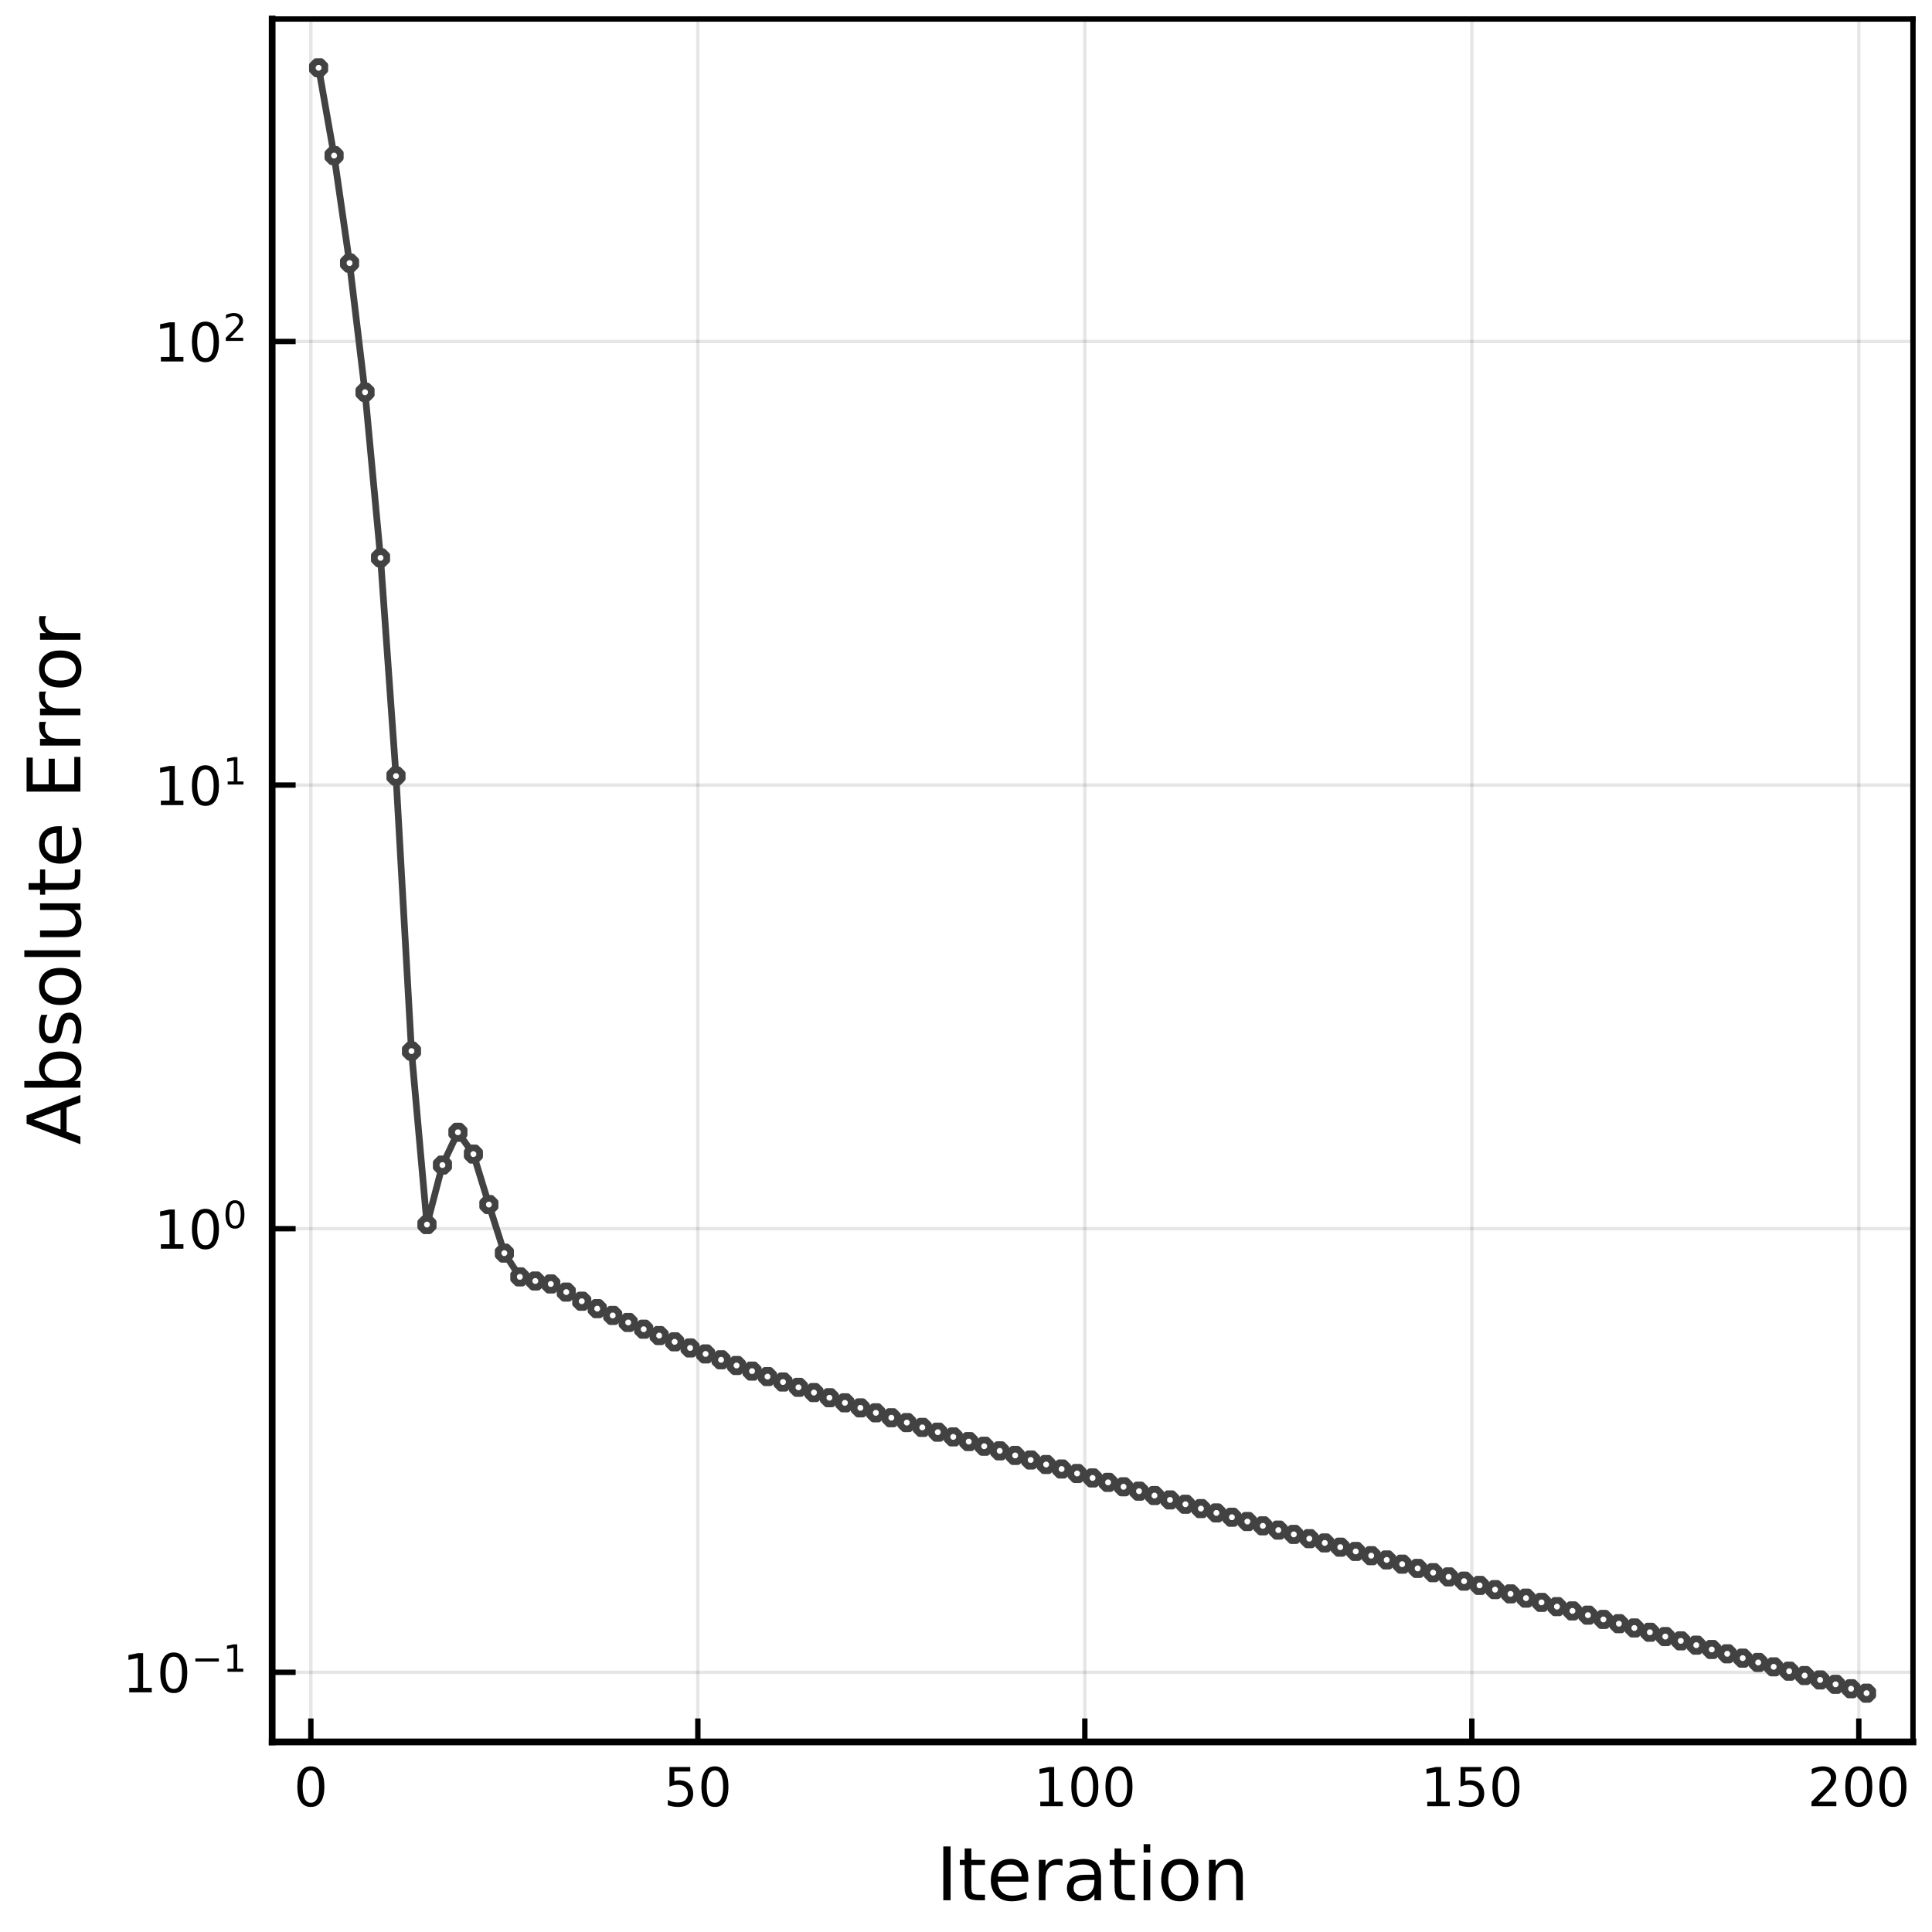 <?xml version="1.0" encoding="utf-8" standalone="no"?>
<!DOCTYPE svg PUBLIC "-//W3C//DTD SVG 1.1//EN"
  "http://www.w3.org/Graphics/SVG/1.1/DTD/svg11.dtd">
<!-- Created with matplotlib (https://matplotlib.org/) -->
<svg height="288pt" version="1.1" viewBox="0 0 288 288" width="288pt" xmlns="http://www.w3.org/2000/svg" xmlns:xlink="http://www.w3.org/1999/xlink">
 <defs>
  <style type="text/css">
*{stroke-linecap:butt;stroke-linejoin:round;}
  </style>
 </defs>
 <g id="figure_1">
  <g id="patch_1">
   <path d="M 0 288 
L 288 288 
L 288 0 
L 0 0 
z
" style="fill:#ffffff;"/>
  </g>
  <g id="axes_1">
   <g id="patch_2">
    <path d="M 40.571 259.665 
L 285.165 259.665 
L 285.165 2.835 
L 40.571 2.835 
z
" style="fill:#ffffff;"/>
   </g>
   <g id="matplotlib.axis_1">
    <g id="xtick_1">
     <g id="line2d_1">
      <path clip-path="url(#p5a295c0016)" d="M 46.34 259.665 
L 46.34 2.835 
" style="fill:none;stroke:#000000;stroke-linecap:square;stroke-opacity:0.1;stroke-width:0.5;"/>
     </g>
     <g id="line2d_2">
      <defs>
       <path d="M 0 0 
L 0 -3.5 
" id="m9ab2f34d6a" style="stroke:#000000;stroke-width:0.8;"/>
      </defs>
      <g>
       <use style="stroke:#000000;stroke-width:0.8;" x="46.34" xlink:href="#m9ab2f34d6a" y="259.665"/>
      </g>
     </g>
     <g id="text_1">
      <!-- 0 -->
      <defs>
       <path d="M 31.781 66.406 
Q 24.172 66.406 20.328 58.906 
Q 16.5 51.422 16.5 36.375 
Q 16.5 21.391 20.328 13.891 
Q 24.172 6.391 31.781 6.391 
Q 39.453 6.391 43.281 13.891 
Q 47.125 21.391 47.125 36.375 
Q 47.125 51.422 43.281 58.906 
Q 39.453 66.406 31.781 66.406 
z
M 31.781 74.219 
Q 44.047 74.219 50.516 64.516 
Q 56.984 54.828 56.984 36.375 
Q 56.984 17.969 50.516 8.266 
Q 44.047 -1.422 31.781 -1.422 
Q 19.531 -1.422 13.062 8.266 
Q 6.594 17.969 6.594 36.375 
Q 6.594 54.828 13.062 64.516 
Q 19.531 74.219 31.781 74.219 
z
" id="DejaVuSans-48"/>
      </defs>
      <g transform="translate(43.795 269.244)scale(0.08 -0.08)">
       <use xlink:href="#DejaVuSans-48"/>
      </g>
     </g>
    </g>
    <g id="xtick_2">
     <g id="line2d_3">
      <path clip-path="url(#p5a295c0016)" d="M 104.027 259.665 
L 104.027 2.835 
" style="fill:none;stroke:#000000;stroke-linecap:square;stroke-opacity:0.1;stroke-width:0.5;"/>
     </g>
     <g id="line2d_4">
      <g>
       <use style="stroke:#000000;stroke-width:0.8;" x="104.027" xlink:href="#m9ab2f34d6a" y="259.665"/>
      </g>
     </g>
     <g id="text_2">
      <!-- 50 -->
      <defs>
       <path d="M 10.797 72.906 
L 49.516 72.906 
L 49.516 64.594 
L 19.828 64.594 
L 19.828 46.734 
Q 21.969 47.469 24.109 47.828 
Q 26.266 48.188 28.422 48.188 
Q 40.625 48.188 47.75 41.5 
Q 54.891 34.812 54.891 23.391 
Q 54.891 11.625 47.562 5.094 
Q 40.234 -1.422 26.906 -1.422 
Q 22.312 -1.422 17.547 -0.641 
Q 12.797 0.141 7.719 1.703 
L 7.719 11.625 
Q 12.109 9.234 16.797 8.062 
Q 21.484 6.891 26.703 6.891 
Q 35.156 6.891 40.078 11.328 
Q 45.016 15.766 45.016 23.391 
Q 45.016 31 40.078 35.438 
Q 35.156 39.891 26.703 39.891 
Q 22.75 39.891 18.812 39.016 
Q 14.891 38.141 10.797 36.281 
z
" id="DejaVuSans-53"/>
      </defs>
      <g transform="translate(98.937 269.244)scale(0.08 -0.08)">
       <use xlink:href="#DejaVuSans-53"/>
       <use x="63.623" xlink:href="#DejaVuSans-48"/>
      </g>
     </g>
    </g>
    <g id="xtick_3">
     <g id="line2d_5">
      <path clip-path="url(#p5a295c0016)" d="M 161.715 259.665 
L 161.715 2.835 
" style="fill:none;stroke:#000000;stroke-linecap:square;stroke-opacity:0.1;stroke-width:0.5;"/>
     </g>
     <g id="line2d_6">
      <g>
       <use style="stroke:#000000;stroke-width:0.8;" x="161.715" xlink:href="#m9ab2f34d6a" y="259.665"/>
      </g>
     </g>
     <g id="text_3">
      <!-- 100 -->
      <defs>
       <path d="M 12.406 8.297 
L 28.516 8.297 
L 28.516 63.922 
L 10.984 60.406 
L 10.984 69.391 
L 28.422 72.906 
L 38.281 72.906 
L 38.281 8.297 
L 54.391 8.297 
L 54.391 0 
L 12.406 0 
z
" id="DejaVuSans-49"/>
      </defs>
      <g transform="translate(154.08 269.244)scale(0.08 -0.08)">
       <use xlink:href="#DejaVuSans-49"/>
       <use x="63.623" xlink:href="#DejaVuSans-48"/>
       <use x="127.246" xlink:href="#DejaVuSans-48"/>
      </g>
     </g>
    </g>
    <g id="xtick_4">
     <g id="line2d_7">
      <path clip-path="url(#p5a295c0016)" d="M 219.402 259.665 
L 219.402 2.835 
" style="fill:none;stroke:#000000;stroke-linecap:square;stroke-opacity:0.1;stroke-width:0.5;"/>
     </g>
     <g id="line2d_8">
      <g>
       <use style="stroke:#000000;stroke-width:0.8;" x="219.402" xlink:href="#m9ab2f34d6a" y="259.665"/>
      </g>
     </g>
     <g id="text_4">
      <!-- 150 -->
      <g transform="translate(211.767 269.244)scale(0.08 -0.08)">
       <use xlink:href="#DejaVuSans-49"/>
       <use x="63.623" xlink:href="#DejaVuSans-53"/>
       <use x="127.246" xlink:href="#DejaVuSans-48"/>
      </g>
     </g>
    </g>
    <g id="xtick_5">
     <g id="line2d_9">
      <path clip-path="url(#p5a295c0016)" d="M 277.089 259.665 
L 277.089 2.835 
" style="fill:none;stroke:#000000;stroke-linecap:square;stroke-opacity:0.1;stroke-width:0.5;"/>
     </g>
     <g id="line2d_10">
      <g>
       <use style="stroke:#000000;stroke-width:0.8;" x="277.089" xlink:href="#m9ab2f34d6a" y="259.665"/>
      </g>
     </g>
     <g id="text_5">
      <!-- 200 -->
      <defs>
       <path d="M 19.188 8.297 
L 53.609 8.297 
L 53.609 0 
L 7.328 0 
L 7.328 8.297 
Q 12.938 14.109 22.625 23.891 
Q 32.328 33.688 34.812 36.531 
Q 39.547 41.844 41.422 45.531 
Q 43.312 49.219 43.312 52.781 
Q 43.312 58.594 39.234 62.25 
Q 35.156 65.922 28.609 65.922 
Q 23.969 65.922 18.812 64.312 
Q 13.672 62.703 7.812 59.422 
L 7.812 69.391 
Q 13.766 71.781 18.938 73 
Q 24.125 74.219 28.422 74.219 
Q 39.75 74.219 46.484 68.547 
Q 53.219 62.891 53.219 53.422 
Q 53.219 48.922 51.531 44.891 
Q 49.859 40.875 45.406 35.406 
Q 44.188 33.984 37.641 27.219 
Q 31.109 20.453 19.188 8.297 
z
" id="DejaVuSans-50"/>
      </defs>
      <g transform="translate(269.454 269.244)scale(0.08 -0.08)">
       <use xlink:href="#DejaVuSans-50"/>
       <use x="63.623" xlink:href="#DejaVuSans-48"/>
       <use x="127.246" xlink:href="#DejaVuSans-48"/>
      </g>
     </g>
    </g>
    <g id="text_6">
     <!-- Iteration -->
     <defs>
      <path d="M 9.812 72.906 
L 19.672 72.906 
L 19.672 0 
L 9.812 0 
z
" id="DejaVuSans-73"/>
      <path d="M 18.312 70.219 
L 18.312 54.688 
L 36.812 54.688 
L 36.812 47.703 
L 18.312 47.703 
L 18.312 18.016 
Q 18.312 11.328 20.141 9.422 
Q 21.969 7.516 27.594 7.516 
L 36.812 7.516 
L 36.812 0 
L 27.594 0 
Q 17.188 0 13.234 3.875 
Q 9.281 7.766 9.281 18.016 
L 9.281 47.703 
L 2.688 47.703 
L 2.688 54.688 
L 9.281 54.688 
L 9.281 70.219 
z
" id="DejaVuSans-116"/>
      <path d="M 56.203 29.594 
L 56.203 25.203 
L 14.891 25.203 
Q 15.484 15.922 20.484 11.062 
Q 25.484 6.203 34.422 6.203 
Q 39.594 6.203 44.453 7.469 
Q 49.312 8.734 54.109 11.281 
L 54.109 2.781 
Q 49.266 0.734 44.188 -0.344 
Q 39.109 -1.422 33.891 -1.422 
Q 20.797 -1.422 13.156 6.188 
Q 5.516 13.812 5.516 26.812 
Q 5.516 40.234 12.766 48.109 
Q 20.016 56 32.328 56 
Q 43.359 56 49.781 48.891 
Q 56.203 41.797 56.203 29.594 
z
M 47.219 32.234 
Q 47.125 39.594 43.094 43.984 
Q 39.062 48.391 32.422 48.391 
Q 24.906 48.391 20.391 44.141 
Q 15.875 39.891 15.188 32.172 
z
" id="DejaVuSans-101"/>
      <path d="M 41.109 46.297 
Q 39.594 47.172 37.812 47.578 
Q 36.031 48 33.891 48 
Q 26.266 48 22.188 43.047 
Q 18.109 38.094 18.109 28.812 
L 18.109 0 
L 9.078 0 
L 9.078 54.688 
L 18.109 54.688 
L 18.109 46.188 
Q 20.953 51.172 25.484 53.578 
Q 30.031 56 36.531 56 
Q 37.453 56 38.578 55.875 
Q 39.703 55.766 41.062 55.516 
z
" id="DejaVuSans-114"/>
      <path d="M 34.281 27.484 
Q 23.391 27.484 19.188 25 
Q 14.984 22.516 14.984 16.5 
Q 14.984 11.719 18.141 8.906 
Q 21.297 6.109 26.703 6.109 
Q 34.188 6.109 38.703 11.406 
Q 43.219 16.703 43.219 25.484 
L 43.219 27.484 
z
M 52.203 31.203 
L 52.203 0 
L 43.219 0 
L 43.219 8.297 
Q 40.141 3.328 35.547 0.953 
Q 30.953 -1.422 24.312 -1.422 
Q 15.922 -1.422 10.953 3.297 
Q 6 8.016 6 15.922 
Q 6 25.141 12.172 29.828 
Q 18.359 34.516 30.609 34.516 
L 43.219 34.516 
L 43.219 35.406 
Q 43.219 41.609 39.141 45 
Q 35.062 48.391 27.688 48.391 
Q 23 48.391 18.547 47.266 
Q 14.109 46.141 10.016 43.891 
L 10.016 52.203 
Q 14.938 54.109 19.578 55.047 
Q 24.219 56 28.609 56 
Q 40.484 56 46.344 49.844 
Q 52.203 43.703 52.203 31.203 
z
" id="DejaVuSans-97"/>
      <path d="M 9.422 54.688 
L 18.406 54.688 
L 18.406 0 
L 9.422 0 
z
M 9.422 75.984 
L 18.406 75.984 
L 18.406 64.594 
L 9.422 64.594 
z
" id="DejaVuSans-105"/>
      <path d="M 30.609 48.391 
Q 23.391 48.391 19.188 42.75 
Q 14.984 37.109 14.984 27.297 
Q 14.984 17.484 19.156 11.844 
Q 23.344 6.203 30.609 6.203 
Q 37.797 6.203 41.984 11.859 
Q 46.188 17.531 46.188 27.297 
Q 46.188 37.016 41.984 42.703 
Q 37.797 48.391 30.609 48.391 
z
M 30.609 56 
Q 42.328 56 49.016 48.375 
Q 55.719 40.766 55.719 27.297 
Q 55.719 13.875 49.016 6.219 
Q 42.328 -1.422 30.609 -1.422 
Q 18.844 -1.422 12.172 6.219 
Q 5.516 13.875 5.516 27.297 
Q 5.516 40.766 12.172 48.375 
Q 18.844 56 30.609 56 
z
" id="DejaVuSans-111"/>
      <path d="M 54.891 33.016 
L 54.891 0 
L 45.906 0 
L 45.906 32.719 
Q 45.906 40.484 42.875 44.328 
Q 39.844 48.188 33.797 48.188 
Q 26.516 48.188 22.312 43.547 
Q 18.109 38.922 18.109 30.906 
L 18.109 0 
L 9.078 0 
L 9.078 54.688 
L 18.109 54.688 
L 18.109 46.188 
Q 21.344 51.125 25.703 53.562 
Q 30.078 56 35.797 56 
Q 45.219 56 50.047 50.172 
Q 54.891 44.344 54.891 33.016 
z
" id="DejaVuSans-110"/>
     </defs>
     <g transform="translate(139.539 283.266)scale(0.11 -0.11)">
      <use xlink:href="#DejaVuSans-73"/>
      <use x="29.492" xlink:href="#DejaVuSans-116"/>
      <use x="68.701" xlink:href="#DejaVuSans-101"/>
      <use x="130.225" xlink:href="#DejaVuSans-114"/>
      <use x="171.338" xlink:href="#DejaVuSans-97"/>
      <use x="232.617" xlink:href="#DejaVuSans-116"/>
      <use x="271.826" xlink:href="#DejaVuSans-105"/>
      <use x="299.609" xlink:href="#DejaVuSans-111"/>
      <use x="360.791" xlink:href="#DejaVuSans-110"/>
     </g>
    </g>
   </g>
   <g id="matplotlib.axis_2">
    <g id="ytick_1">
     <g id="line2d_11">
      <path clip-path="url(#p5a295c0016)" d="M 40.571 249.286 
L 285.165 249.286 
" style="fill:none;stroke:#000000;stroke-linecap:square;stroke-opacity:0.1;stroke-width:0.5;"/>
     </g>
     <g id="line2d_12">
      <defs>
       <path d="M 0 0 
L 3.5 0 
" id="mfbc1ea6f5e" style="stroke:#000000;stroke-width:0.8;"/>
      </defs>
      <g>
       <use style="stroke:#000000;stroke-width:0.8;" x="40.571" xlink:href="#mfbc1ea6f5e" y="249.286"/>
      </g>
     </g>
     <g id="text_7">
      <!-- $10^{-1}$ -->
      <defs>
       <path d="M 10.594 35.5 
L 73.188 35.5 
L 73.188 27.203 
L 10.594 27.203 
z
" id="DejaVuSans-8722"/>
      </defs>
      <g transform="translate(18.271 252.326)scale(0.08 -0.08)">
       <use transform="translate(0 0.684)" xlink:href="#DejaVuSans-49"/>
       <use transform="translate(63.623 0.684)" xlink:href="#DejaVuSans-48"/>
       <use transform="translate(128.203 38.966)scale(0.7)" xlink:href="#DejaVuSans-8722"/>
       <use transform="translate(186.855 38.966)scale(0.7)" xlink:href="#DejaVuSans-49"/>
      </g>
     </g>
    </g>
    <g id="ytick_2">
     <g id="line2d_13">
      <path clip-path="url(#p5a295c0016)" d="M 40.571 183.158 
L 285.165 183.158 
" style="fill:none;stroke:#000000;stroke-linecap:square;stroke-opacity:0.1;stroke-width:0.5;"/>
     </g>
     <g id="line2d_14">
      <g>
       <use style="stroke:#000000;stroke-width:0.8;" x="40.571" xlink:href="#mfbc1ea6f5e" y="183.158"/>
      </g>
     </g>
     <g id="text_8">
      <!-- $10^{0}$ -->
      <g transform="translate(22.991 186.198)scale(0.08 -0.08)">
       <use transform="translate(0 0.766)" xlink:href="#DejaVuSans-49"/>
       <use transform="translate(63.623 0.766)" xlink:href="#DejaVuSans-48"/>
       <use transform="translate(128.203 39.047)scale(0.7)" xlink:href="#DejaVuSans-48"/>
      </g>
     </g>
    </g>
    <g id="ytick_3">
     <g id="line2d_15">
      <path clip-path="url(#p5a295c0016)" d="M 40.571 117.03 
L 285.165 117.03 
" style="fill:none;stroke:#000000;stroke-linecap:square;stroke-opacity:0.1;stroke-width:0.5;"/>
     </g>
     <g id="line2d_16">
      <g>
       <use style="stroke:#000000;stroke-width:0.8;" x="40.571" xlink:href="#mfbc1ea6f5e" y="117.03"/>
      </g>
     </g>
     <g id="text_9">
      <!-- $10^{1}$ -->
      <g transform="translate(22.991 120.069)scale(0.08 -0.08)">
       <use transform="translate(0 0.684)" xlink:href="#DejaVuSans-49"/>
       <use transform="translate(63.623 0.684)" xlink:href="#DejaVuSans-48"/>
       <use transform="translate(128.203 38.966)scale(0.7)" xlink:href="#DejaVuSans-49"/>
      </g>
     </g>
    </g>
    <g id="ytick_4">
     <g id="line2d_17">
      <path clip-path="url(#p5a295c0016)" d="M 40.571 50.902 
L 285.165 50.902 
" style="fill:none;stroke:#000000;stroke-linecap:square;stroke-opacity:0.1;stroke-width:0.5;"/>
     </g>
     <g id="line2d_18">
      <g>
       <use style="stroke:#000000;stroke-width:0.8;" x="40.571" xlink:href="#mfbc1ea6f5e" y="50.902"/>
      </g>
     </g>
     <g id="text_10">
      <!-- $10^{2}$ -->
      <g transform="translate(22.991 53.941)scale(0.08 -0.08)">
       <use transform="translate(0 0.766)" xlink:href="#DejaVuSans-49"/>
       <use transform="translate(63.623 0.766)" xlink:href="#DejaVuSans-48"/>
       <use transform="translate(128.203 39.047)scale(0.7)" xlink:href="#DejaVuSans-50"/>
      </g>
     </g>
    </g>
    <g id="text_11">
     <!-- Absolute Error -->
     <defs>
      <path d="M 34.188 63.188 
L 20.797 26.906 
L 47.609 26.906 
z
M 28.609 72.906 
L 39.797 72.906 
L 67.578 0 
L 57.328 0 
L 50.688 18.703 
L 17.828 18.703 
L 11.188 0 
L 0.781 0 
z
" id="DejaVuSans-65"/>
      <path d="M 48.688 27.297 
Q 48.688 37.203 44.609 42.844 
Q 40.531 48.484 33.406 48.484 
Q 26.266 48.484 22.188 42.844 
Q 18.109 37.203 18.109 27.297 
Q 18.109 17.391 22.188 11.75 
Q 26.266 6.109 33.406 6.109 
Q 40.531 6.109 44.609 11.75 
Q 48.688 17.391 48.688 27.297 
z
M 18.109 46.391 
Q 20.953 51.266 25.266 53.625 
Q 29.594 56 35.594 56 
Q 45.562 56 51.781 48.094 
Q 58.016 40.188 58.016 27.297 
Q 58.016 14.406 51.781 6.484 
Q 45.562 -1.422 35.594 -1.422 
Q 29.594 -1.422 25.266 0.953 
Q 20.953 3.328 18.109 8.203 
L 18.109 0 
L 9.078 0 
L 9.078 75.984 
L 18.109 75.984 
z
" id="DejaVuSans-98"/>
      <path d="M 44.281 53.078 
L 44.281 44.578 
Q 40.484 46.531 36.375 47.5 
Q 32.281 48.484 27.875 48.484 
Q 21.188 48.484 17.844 46.438 
Q 14.5 44.391 14.5 40.281 
Q 14.5 37.156 16.891 35.375 
Q 19.281 33.594 26.516 31.984 
L 29.594 31.297 
Q 39.156 29.25 43.188 25.516 
Q 47.219 21.781 47.219 15.094 
Q 47.219 7.469 41.188 3.016 
Q 35.156 -1.422 24.609 -1.422 
Q 20.219 -1.422 15.453 -0.562 
Q 10.688 0.297 5.422 2 
L 5.422 11.281 
Q 10.406 8.688 15.234 7.391 
Q 20.062 6.109 24.812 6.109 
Q 31.156 6.109 34.562 8.281 
Q 37.984 10.453 37.984 14.406 
Q 37.984 18.062 35.516 20.016 
Q 33.062 21.969 24.703 23.781 
L 21.578 24.516 
Q 13.234 26.266 9.516 29.906 
Q 5.812 33.547 5.812 39.891 
Q 5.812 47.609 11.281 51.797 
Q 16.75 56 26.812 56 
Q 31.781 56 36.172 55.266 
Q 40.578 54.547 44.281 53.078 
z
" id="DejaVuSans-115"/>
      <path d="M 9.422 75.984 
L 18.406 75.984 
L 18.406 0 
L 9.422 0 
z
" id="DejaVuSans-108"/>
      <path d="M 8.5 21.578 
L 8.5 54.688 
L 17.484 54.688 
L 17.484 21.922 
Q 17.484 14.156 20.5 10.266 
Q 23.531 6.391 29.594 6.391 
Q 36.859 6.391 41.078 11.031 
Q 45.312 15.672 45.312 23.688 
L 45.312 54.688 
L 54.297 54.688 
L 54.297 0 
L 45.312 0 
L 45.312 8.406 
Q 42.047 3.422 37.719 1 
Q 33.406 -1.422 27.688 -1.422 
Q 18.266 -1.422 13.375 4.438 
Q 8.5 10.297 8.5 21.578 
z
M 31.109 56 
z
" id="DejaVuSans-117"/>
      <path id="DejaVuSans-32"/>
      <path d="M 9.812 72.906 
L 55.906 72.906 
L 55.906 64.594 
L 19.672 64.594 
L 19.672 43.016 
L 54.391 43.016 
L 54.391 34.719 
L 19.672 34.719 
L 19.672 8.297 
L 56.781 8.297 
L 56.781 0 
L 9.812 0 
z
" id="DejaVuSans-69"/>
     </defs>
     <g transform="translate(11.984 170.657)rotate(-90)scale(0.11 -0.11)">
      <use xlink:href="#DejaVuSans-65"/>
      <use x="68.408" xlink:href="#DejaVuSans-98"/>
      <use x="131.885" xlink:href="#DejaVuSans-115"/>
      <use x="183.984" xlink:href="#DejaVuSans-111"/>
      <use x="245.166" xlink:href="#DejaVuSans-108"/>
      <use x="272.949" xlink:href="#DejaVuSans-117"/>
      <use x="336.328" xlink:href="#DejaVuSans-116"/>
      <use x="375.537" xlink:href="#DejaVuSans-101"/>
      <use x="437.061" xlink:href="#DejaVuSans-32"/>
      <use x="468.848" xlink:href="#DejaVuSans-69"/>
      <use x="532.031" xlink:href="#DejaVuSans-114"/>
      <use x="573.129" xlink:href="#DejaVuSans-114"/>
      <use x="614.211" xlink:href="#DejaVuSans-111"/>
      <use x="675.393" xlink:href="#DejaVuSans-114"/>
     </g>
    </g>
   </g>
   <g id="line2d_19">
    <path clip-path="url(#p5a295c0016)" d="M 47.494 10.103 
L 49.801 23.191 
L 52.109 39.214 
L 54.416 58.471 
L 56.724 83.157 
L 59.031 115.684 
L 61.339 156.683 
L 63.646 182.543 
L 65.954 173.675 
L 68.261 168.785 
L 70.569 172.039 
L 72.876 179.562 
L 75.184 186.8 
L 77.491 190.342 
L 79.799 190.956 
L 82.106 191.399 
L 84.414 192.609 
L 86.721 193.972 
L 89.029 195.078 
L 91.336 196.092 
L 93.643 197.138 
L 95.951 198.143 
L 98.258 199.09 
L 100.566 200.022 
L 102.873 200.938 
L 105.181 201.829 
L 107.488 202.701 
L 109.796 203.553 
L 112.103 204.388 
L 114.411 205.208 
L 116.718 206.014 
L 119.026 206.807 
L 121.333 207.588 
L 123.641 208.357 
L 125.948 209.117 
L 128.256 209.866 
L 130.563 210.607 
L 132.871 211.339 
L 135.178 212.063 
L 137.486 212.781 
L 139.793 213.491 
L 142.101 214.196 
L 144.408 214.894 
L 146.716 215.587 
L 149.023 216.275 
L 151.331 216.958 
L 153.638 217.637 
L 155.946 218.312 
L 158.253 218.983 
L 160.561 219.65 
L 162.868 220.314 
L 165.176 220.974 
L 167.483 221.632 
L 169.791 222.287 
L 172.098 222.94 
L 174.406 223.59 
L 176.713 224.238 
L 179.021 224.884 
L 181.328 225.528 
L 183.636 226.171 
L 185.943 226.812 
L 188.251 227.452 
L 190.558 228.09 
L 192.866 228.728 
L 195.173 229.364 
L 197.481 230 
L 199.788 230.634 
L 202.096 231.268 
L 204.403 231.902 
L 206.711 232.535 
L 209.018 233.168 
L 211.326 233.8 
L 213.633 234.433 
L 215.941 235.065 
L 218.248 235.698 
L 220.556 236.33 
L 222.863 236.963 
L 225.171 237.596 
L 227.478 238.229 
L 229.786 238.863 
L 232.093 239.497 
L 234.401 240.132 
L 236.708 240.768 
L 239.016 241.404 
L 241.323 242.041 
L 243.63 242.679 
L 245.938 243.318 
L 248.245 243.958 
L 250.553 244.599 
L 252.86 245.241 
L 255.168 245.884 
L 257.475 246.529 
L 259.783 247.175 
L 262.09 247.822 
L 264.398 248.471 
L 266.705 249.121 
L 269.013 249.773 
L 271.32 250.426 
L 273.628 251.081 
L 275.935 251.738 
L 278.243 252.397 
" style="fill:none;stroke:#424242;stroke-linecap:round;"/>
   </g>
   <g id="PathCollection_1">
    <defs>
     <path d="M -0.383 -0.924 
L -0.924 -0.383 
L -0.924 0.383 
L -0.383 0.924 
L 0.383 0.924 
L 0.924 0.383 
L 0.924 -0.383 
L 0.383 -0.924 
z
" id="m8d254901a8" style="stroke:#424242;"/>
    </defs>
    <g clip-path="url(#p5a295c0016)">
     <use style="fill:#ffffff;stroke:#424242;" x="47.494" xlink:href="#m8d254901a8" y="10.103"/>
     <use style="fill:#ffffff;stroke:#424242;" x="49.801" xlink:href="#m8d254901a8" y="23.191"/>
     <use style="fill:#ffffff;stroke:#424242;" x="52.109" xlink:href="#m8d254901a8" y="39.214"/>
     <use style="fill:#ffffff;stroke:#424242;" x="54.416" xlink:href="#m8d254901a8" y="58.471"/>
     <use style="fill:#ffffff;stroke:#424242;" x="56.724" xlink:href="#m8d254901a8" y="83.157"/>
     <use style="fill:#ffffff;stroke:#424242;" x="59.031" xlink:href="#m8d254901a8" y="115.684"/>
     <use style="fill:#ffffff;stroke:#424242;" x="61.339" xlink:href="#m8d254901a8" y="156.683"/>
     <use style="fill:#ffffff;stroke:#424242;" x="63.646" xlink:href="#m8d254901a8" y="182.543"/>
     <use style="fill:#ffffff;stroke:#424242;" x="65.954" xlink:href="#m8d254901a8" y="173.675"/>
     <use style="fill:#ffffff;stroke:#424242;" x="68.261" xlink:href="#m8d254901a8" y="168.785"/>
     <use style="fill:#ffffff;stroke:#424242;" x="70.569" xlink:href="#m8d254901a8" y="172.039"/>
     <use style="fill:#ffffff;stroke:#424242;" x="72.876" xlink:href="#m8d254901a8" y="179.562"/>
     <use style="fill:#ffffff;stroke:#424242;" x="75.184" xlink:href="#m8d254901a8" y="186.8"/>
     <use style="fill:#ffffff;stroke:#424242;" x="77.491" xlink:href="#m8d254901a8" y="190.342"/>
     <use style="fill:#ffffff;stroke:#424242;" x="79.799" xlink:href="#m8d254901a8" y="190.956"/>
     <use style="fill:#ffffff;stroke:#424242;" x="82.106" xlink:href="#m8d254901a8" y="191.399"/>
     <use style="fill:#ffffff;stroke:#424242;" x="84.414" xlink:href="#m8d254901a8" y="192.609"/>
     <use style="fill:#ffffff;stroke:#424242;" x="86.721" xlink:href="#m8d254901a8" y="193.972"/>
     <use style="fill:#ffffff;stroke:#424242;" x="89.029" xlink:href="#m8d254901a8" y="195.078"/>
     <use style="fill:#ffffff;stroke:#424242;" x="91.336" xlink:href="#m8d254901a8" y="196.092"/>
     <use style="fill:#ffffff;stroke:#424242;" x="93.643" xlink:href="#m8d254901a8" y="197.138"/>
     <use style="fill:#ffffff;stroke:#424242;" x="95.951" xlink:href="#m8d254901a8" y="198.143"/>
     <use style="fill:#ffffff;stroke:#424242;" x="98.258" xlink:href="#m8d254901a8" y="199.09"/>
     <use style="fill:#ffffff;stroke:#424242;" x="100.566" xlink:href="#m8d254901a8" y="200.022"/>
     <use style="fill:#ffffff;stroke:#424242;" x="102.873" xlink:href="#m8d254901a8" y="200.938"/>
     <use style="fill:#ffffff;stroke:#424242;" x="105.181" xlink:href="#m8d254901a8" y="201.829"/>
     <use style="fill:#ffffff;stroke:#424242;" x="107.488" xlink:href="#m8d254901a8" y="202.701"/>
     <use style="fill:#ffffff;stroke:#424242;" x="109.796" xlink:href="#m8d254901a8" y="203.553"/>
     <use style="fill:#ffffff;stroke:#424242;" x="112.103" xlink:href="#m8d254901a8" y="204.388"/>
     <use style="fill:#ffffff;stroke:#424242;" x="114.411" xlink:href="#m8d254901a8" y="205.208"/>
     <use style="fill:#ffffff;stroke:#424242;" x="116.718" xlink:href="#m8d254901a8" y="206.014"/>
     <use style="fill:#ffffff;stroke:#424242;" x="119.026" xlink:href="#m8d254901a8" y="206.807"/>
     <use style="fill:#ffffff;stroke:#424242;" x="121.333" xlink:href="#m8d254901a8" y="207.588"/>
     <use style="fill:#ffffff;stroke:#424242;" x="123.641" xlink:href="#m8d254901a8" y="208.357"/>
     <use style="fill:#ffffff;stroke:#424242;" x="125.948" xlink:href="#m8d254901a8" y="209.117"/>
     <use style="fill:#ffffff;stroke:#424242;" x="128.256" xlink:href="#m8d254901a8" y="209.866"/>
     <use style="fill:#ffffff;stroke:#424242;" x="130.563" xlink:href="#m8d254901a8" y="210.607"/>
     <use style="fill:#ffffff;stroke:#424242;" x="132.871" xlink:href="#m8d254901a8" y="211.339"/>
     <use style="fill:#ffffff;stroke:#424242;" x="135.178" xlink:href="#m8d254901a8" y="212.063"/>
     <use style="fill:#ffffff;stroke:#424242;" x="137.486" xlink:href="#m8d254901a8" y="212.781"/>
     <use style="fill:#ffffff;stroke:#424242;" x="139.793" xlink:href="#m8d254901a8" y="213.491"/>
     <use style="fill:#ffffff;stroke:#424242;" x="142.101" xlink:href="#m8d254901a8" y="214.196"/>
     <use style="fill:#ffffff;stroke:#424242;" x="144.408" xlink:href="#m8d254901a8" y="214.894"/>
     <use style="fill:#ffffff;stroke:#424242;" x="146.716" xlink:href="#m8d254901a8" y="215.587"/>
     <use style="fill:#ffffff;stroke:#424242;" x="149.023" xlink:href="#m8d254901a8" y="216.275"/>
     <use style="fill:#ffffff;stroke:#424242;" x="151.331" xlink:href="#m8d254901a8" y="216.958"/>
     <use style="fill:#ffffff;stroke:#424242;" x="153.638" xlink:href="#m8d254901a8" y="217.637"/>
     <use style="fill:#ffffff;stroke:#424242;" x="155.946" xlink:href="#m8d254901a8" y="218.312"/>
     <use style="fill:#ffffff;stroke:#424242;" x="158.253" xlink:href="#m8d254901a8" y="218.983"/>
     <use style="fill:#ffffff;stroke:#424242;" x="160.561" xlink:href="#m8d254901a8" y="219.65"/>
     <use style="fill:#ffffff;stroke:#424242;" x="162.868" xlink:href="#m8d254901a8" y="220.314"/>
     <use style="fill:#ffffff;stroke:#424242;" x="165.176" xlink:href="#m8d254901a8" y="220.974"/>
     <use style="fill:#ffffff;stroke:#424242;" x="167.483" xlink:href="#m8d254901a8" y="221.632"/>
     <use style="fill:#ffffff;stroke:#424242;" x="169.791" xlink:href="#m8d254901a8" y="222.287"/>
     <use style="fill:#ffffff;stroke:#424242;" x="172.098" xlink:href="#m8d254901a8" y="222.94"/>
     <use style="fill:#ffffff;stroke:#424242;" x="174.406" xlink:href="#m8d254901a8" y="223.59"/>
     <use style="fill:#ffffff;stroke:#424242;" x="176.713" xlink:href="#m8d254901a8" y="224.238"/>
     <use style="fill:#ffffff;stroke:#424242;" x="179.021" xlink:href="#m8d254901a8" y="224.884"/>
     <use style="fill:#ffffff;stroke:#424242;" x="181.328" xlink:href="#m8d254901a8" y="225.528"/>
     <use style="fill:#ffffff;stroke:#424242;" x="183.636" xlink:href="#m8d254901a8" y="226.171"/>
     <use style="fill:#ffffff;stroke:#424242;" x="185.943" xlink:href="#m8d254901a8" y="226.812"/>
     <use style="fill:#ffffff;stroke:#424242;" x="188.251" xlink:href="#m8d254901a8" y="227.452"/>
     <use style="fill:#ffffff;stroke:#424242;" x="190.558" xlink:href="#m8d254901a8" y="228.09"/>
     <use style="fill:#ffffff;stroke:#424242;" x="192.866" xlink:href="#m8d254901a8" y="228.728"/>
     <use style="fill:#ffffff;stroke:#424242;" x="195.173" xlink:href="#m8d254901a8" y="229.364"/>
     <use style="fill:#ffffff;stroke:#424242;" x="197.481" xlink:href="#m8d254901a8" y="230"/>
     <use style="fill:#ffffff;stroke:#424242;" x="199.788" xlink:href="#m8d254901a8" y="230.634"/>
     <use style="fill:#ffffff;stroke:#424242;" x="202.096" xlink:href="#m8d254901a8" y="231.268"/>
     <use style="fill:#ffffff;stroke:#424242;" x="204.403" xlink:href="#m8d254901a8" y="231.902"/>
     <use style="fill:#ffffff;stroke:#424242;" x="206.711" xlink:href="#m8d254901a8" y="232.535"/>
     <use style="fill:#ffffff;stroke:#424242;" x="209.018" xlink:href="#m8d254901a8" y="233.168"/>
     <use style="fill:#ffffff;stroke:#424242;" x="211.326" xlink:href="#m8d254901a8" y="233.8"/>
     <use style="fill:#ffffff;stroke:#424242;" x="213.633" xlink:href="#m8d254901a8" y="234.433"/>
     <use style="fill:#ffffff;stroke:#424242;" x="215.941" xlink:href="#m8d254901a8" y="235.065"/>
     <use style="fill:#ffffff;stroke:#424242;" x="218.248" xlink:href="#m8d254901a8" y="235.698"/>
     <use style="fill:#ffffff;stroke:#424242;" x="220.556" xlink:href="#m8d254901a8" y="236.33"/>
     <use style="fill:#ffffff;stroke:#424242;" x="222.863" xlink:href="#m8d254901a8" y="236.963"/>
     <use style="fill:#ffffff;stroke:#424242;" x="225.171" xlink:href="#m8d254901a8" y="237.596"/>
     <use style="fill:#ffffff;stroke:#424242;" x="227.478" xlink:href="#m8d254901a8" y="238.229"/>
     <use style="fill:#ffffff;stroke:#424242;" x="229.786" xlink:href="#m8d254901a8" y="238.863"/>
     <use style="fill:#ffffff;stroke:#424242;" x="232.093" xlink:href="#m8d254901a8" y="239.497"/>
     <use style="fill:#ffffff;stroke:#424242;" x="234.401" xlink:href="#m8d254901a8" y="240.132"/>
     <use style="fill:#ffffff;stroke:#424242;" x="236.708" xlink:href="#m8d254901a8" y="240.768"/>
     <use style="fill:#ffffff;stroke:#424242;" x="239.016" xlink:href="#m8d254901a8" y="241.404"/>
     <use style="fill:#ffffff;stroke:#424242;" x="241.323" xlink:href="#m8d254901a8" y="242.041"/>
     <use style="fill:#ffffff;stroke:#424242;" x="243.63" xlink:href="#m8d254901a8" y="242.679"/>
     <use style="fill:#ffffff;stroke:#424242;" x="245.938" xlink:href="#m8d254901a8" y="243.318"/>
     <use style="fill:#ffffff;stroke:#424242;" x="248.245" xlink:href="#m8d254901a8" y="243.958"/>
     <use style="fill:#ffffff;stroke:#424242;" x="250.553" xlink:href="#m8d254901a8" y="244.599"/>
     <use style="fill:#ffffff;stroke:#424242;" x="252.86" xlink:href="#m8d254901a8" y="245.241"/>
     <use style="fill:#ffffff;stroke:#424242;" x="255.168" xlink:href="#m8d254901a8" y="245.884"/>
     <use style="fill:#ffffff;stroke:#424242;" x="257.475" xlink:href="#m8d254901a8" y="246.529"/>
     <use style="fill:#ffffff;stroke:#424242;" x="259.783" xlink:href="#m8d254901a8" y="247.175"/>
     <use style="fill:#ffffff;stroke:#424242;" x="262.09" xlink:href="#m8d254901a8" y="247.822"/>
     <use style="fill:#ffffff;stroke:#424242;" x="264.398" xlink:href="#m8d254901a8" y="248.471"/>
     <use style="fill:#ffffff;stroke:#424242;" x="266.705" xlink:href="#m8d254901a8" y="249.121"/>
     <use style="fill:#ffffff;stroke:#424242;" x="269.013" xlink:href="#m8d254901a8" y="249.773"/>
     <use style="fill:#ffffff;stroke:#424242;" x="271.32" xlink:href="#m8d254901a8" y="250.426"/>
     <use style="fill:#ffffff;stroke:#424242;" x="273.628" xlink:href="#m8d254901a8" y="251.081"/>
     <use style="fill:#ffffff;stroke:#424242;" x="275.935" xlink:href="#m8d254901a8" y="251.738"/>
     <use style="fill:#ffffff;stroke:#424242;" x="278.243" xlink:href="#m8d254901a8" y="252.397"/>
    </g>
   </g>
   <g id="patch_3">
    <path d="M 40.571 259.665 
L 40.571 2.835 
" style="fill:none;stroke:#000000;stroke-linecap:square;stroke-linejoin:miter;"/>
   </g>
   <g id="patch_4">
    <path d="M 285.165 259.665 
L 285.165 2.835 
" style="fill:none;stroke:#000000;stroke-linecap:square;stroke-linejoin:miter;stroke-width:0.8;"/>
   </g>
   <g id="patch_5">
    <path d="M 40.571 259.665 
L 285.165 259.665 
" style="fill:none;stroke:#000000;stroke-linecap:square;stroke-linejoin:miter;"/>
   </g>
   <g id="patch_6">
    <path d="M 40.571 2.835 
L 285.165 2.835 
" style="fill:none;stroke:#000000;stroke-linecap:square;stroke-linejoin:miter;stroke-width:0.8;"/>
   </g>
  </g>
 </g>
 <defs>
  <clipPath id="p5a295c0016">
   <rect height="256.831" width="244.594" x="40.571" y="2.835"/>
  </clipPath>
 </defs>
</svg>
